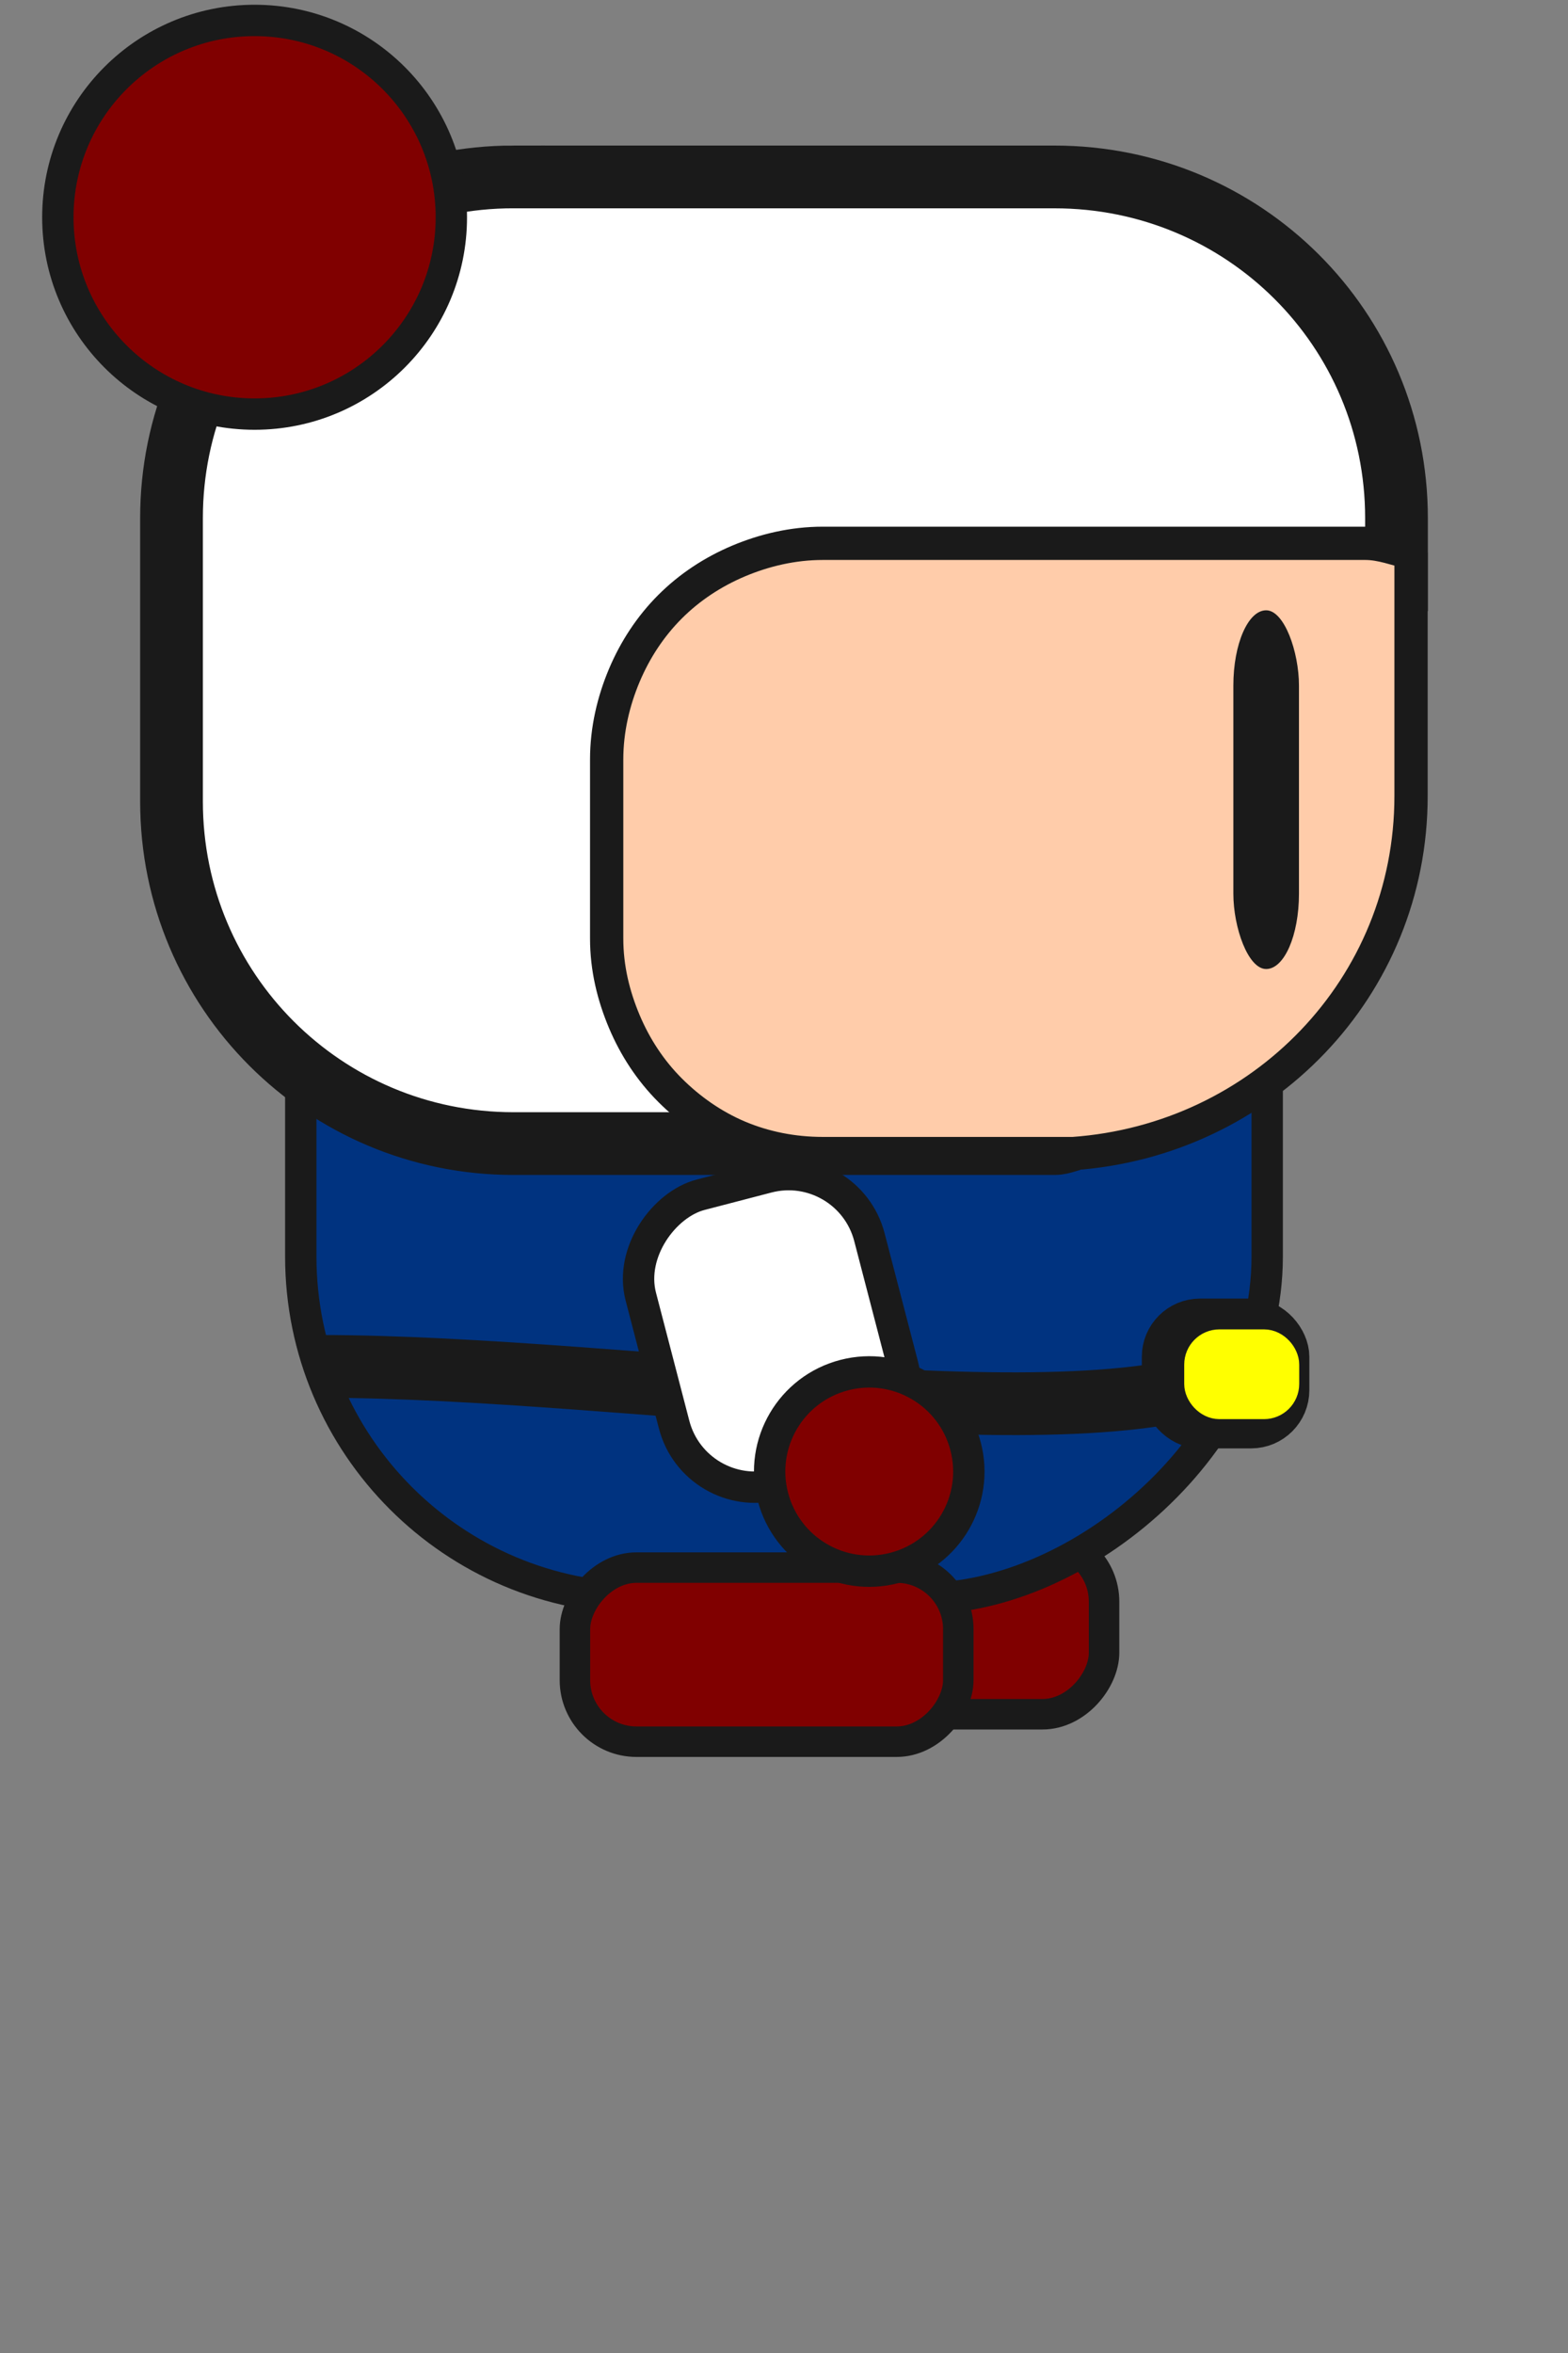 <?xml version="1.0" encoding="UTF-8" standalone="no"?>
<!-- Created with Inkscape (http://www.inkscape.org/) -->

<svg
   xmlns:dc="http://purl.org/dc/elements/1.1/"
   xmlns:cc="http://creativecommons.org/ns#"
   xmlns:rdf="http://www.w3.org/1999/02/22-rdf-syntax-ns#"
   xmlns:svg="http://www.w3.org/2000/svg"
   xmlns="http://www.w3.org/2000/svg"
   xmlns:sodipodi="http://sodipodi.sourceforge.net/DTD/sodipodi-0.dtd"
   xmlns:inkscape="http://www.inkscape.org/namespaces/inkscape"
   width="50"
   height="75"
   id="svg2"
   version="1.1"
   inkscape:version="0.48.5 r10040"
   inkscape:export-filename="/home/luisaugusto/Projetos/Bomberman/recursos/jogo/bombermanDireitaEsquerda.png"
   inkscape:export-xdpi="90"
   inkscape:export-ydpi="90"
   sodipodi:docname="bombermanDireitaEsquerda.svg">
  <rect width="100%" height="100%" fill="#808080" stroke="none"/>
  <defs
     id="defs4" />
  <sodipodi:namedview
     id="base"
     pagecolor="#ffffff"
     bordercolor="#666666"
     borderopacity="1.0"
     inkscape:pageopacity="0.0"
     inkscape:pageshadow="2"
     inkscape:zoom="3.5857143"
     inkscape:cx="-54.989661"
     inkscape:cy="8.9054261"
     inkscape:document-units="px"
     inkscape:current-layer="layer1"
     showgrid="false"
     showguides="true"
     inkscape:guide-bbox="true"
     inkscape:window-width="1366"
     inkscape:window-height="700"
     inkscape:window-x="0"
     inkscape:window-y="29"
     inkscape:window-maximized="1">
    <sodipodi:guide
       orientation="0,1"
       position="36.581,6.705"
       id="guide4035" />
  </sodipodi:namedview>
  <g
     inkscape:label="Camada 1"
     inkscape:groupmode="layer"
     id="layer1"
     transform="translate(0,-977.362)">
    <g
       id="g2997">
      <g
         transform="translate(-1.122,-3)"
         id="g3053">
        <rect
           style="fill:#800000;fill-opacity:1;stroke:#1a1a1a;stroke-width:0.972;stroke-opacity:1"
           id="rect2989-0-0-1-3-6-2"
           width="12.225"
           height="5.549"
           x="-36.328"
           y="1029.453"
           ry="1.962"
           transform="scale(-1,1)"
           inkscape:export-xdpi="90"
           inkscape:export-ydpi="90" />
        <rect
           style="fill:#003380;fill-opacity:1;stroke:#1a1a1a;stroke-opacity:1"
           id="rect2989-0-7"
           width="39.044"
           height="30.817"
           x="992.261"
           y="-41.53"
           ry="10.896"
           transform="matrix(0,1,-1,0,0,0)" />
        <path
           inkscape:connector-curvature="0"
           style="fill:#ffffff;fill-opacity:1;stroke:#1a1a1a;stroke-width:2;stroke-miterlimit:4;stroke-opacity:1;stroke-dasharray:none"
           d="m 17.497,986.001 c -6.036,0 -10.906,4.839 -10.906,10.875 l 0,9.031 c 0,6.036 4.87,10.906 10.906,10.906 l 17.25,0 c 0.266,0 0.488,-0.138 0.75,-0.156 l -7.531,0 c -0.897,0 -1.755,-0.173 -2.531,-0.5 -0.776,-0.327 -1.477,-0.821 -2.062,-1.406 -0.586,-0.586 -1.048,-1.287 -1.375,-2.062 -0.327,-0.776 -0.531,-1.603 -0.531,-2.5 l 0,-5.375 c 0,-0.897 0.204,-1.755 0.531,-2.531 0.327,-0.776 0.789,-1.477 1.375,-2.062 0.586,-0.586 1.287,-1.048 2.062,-1.375 0.776,-0.327 1.634,-0.531 2.531,-0.531 l 16.312,0 c 0.487,0 0.919,0.18 1.375,0.281 l 0,-1.719 c 0,-6.036 -4.87,-10.875 -10.906,-10.875 l -17.25,0 z"
           id="rect2989-71" />
        <path
           style="fill:none;stroke:#1a1a1a;stroke-width:2;stroke-linecap:butt;stroke-linejoin:round;stroke-miterlimit:4;stroke-opacity:1;stroke-dasharray:none"
           d="m 11.307,1023.914 c 9.875,5e-4 25.106,2.679 29.623,0"
           id="path3994-1"
           inkscape:connector-curvature="0"
           sodipodi:nodetypes="cc" />
        <rect
           style="fill:#1a1a1a;fill-opacity:1;stroke:#1a1a1a;stroke-width:1.62;stroke-linejoin:round;stroke-miterlimit:4;stroke-opacity:1;stroke-dasharray:none"
           id="rect3996-1"
           width="3.722"
           height="3.155"
           x="38.342"
           y="1022.563"
           ry="1.046" />
        <rect
           style="fill:#ffff00;fill-opacity:1;stroke:#ffff00;stroke-width:1.036;stroke-linejoin:round;stroke-miterlimit:4;stroke-opacity:1;stroke-dasharray:none"
           id="rect3996-3-5"
           width="2.631"
           height="1.825"
           x="39.402"
           y="1023.253"
           ry="0.605" />
        <rect
           style="fill:#800000;fill-opacity:1;stroke:#1a1a1a;stroke-width:0.972;stroke-opacity:1"
           id="rect2989-0-0-1-3-6-0"
           width="12.225"
           height="5.549"
           x="-31.68"
           y="1030.328"
           ry="1.962"
           transform="scale(-1,1)" />
        <rect
           style="fill:#ffffff;fill-opacity:1;stroke:#1a1a1a;stroke-width:1;stroke-opacity:1"
           id="rect2989-0-0-1-6"
           width="9.54"
           height="7.53"
           x="991.243"
           y="228.945"
           ry="2.662"
           transform="matrix(0.252,0.968,-0.968,0.252,0,0)" />
        <path
           sodipodi:type="arc"
           style="fill:#800000;fill-opacity:1;stroke:#1a1a1a;stroke-width:2.349;stroke-miterlimit:4;stroke-opacity:1;stroke-dasharray:none"
           id="path3761-6-3-4"
           sodipodi:cx="28.934263"
           sodipodi:cy="9.4521914"
           sodipodi:rx="7.4601593"
           sodipodi:ry="7.4601593"
           d="m 36.394,9.452 c 0,4.12 -3.34,7.46 -7.46,7.46 -4.12,0 -7.46,-3.34 -7.46,-7.46 0,-4.12 3.34,-7.46 7.46,-7.46 4.12,0 7.46,3.34 7.46,7.46 z"
           transform="matrix(0.412,-0.107,0.107,0.412,15.908,1026.468)" />
        <path
           style="fill:#ffccaa;fill-opacity:1;stroke:#1a1a1a;stroke-width:1.061;stroke-miterlimit:4;stroke-opacity:1;stroke-dasharray:none"
           d="m 46.117,997.978 c -0.483,-0.107 -0.942,-0.298 -1.458,-0.298 l -17.3,0 c -0.952,0 -1.862,0.217 -2.684,0.563 -0.823,0.347 -1.566,0.837 -2.187,1.458 -0.621,0.621 -1.111,1.365 -1.458,2.187 -0.347,0.823 -0.563,1.733 -0.563,2.684 l 0,5.7 c 0,0.952 0.217,1.829 0.563,2.651 0.347,0.823 0.837,1.566 1.458,2.187 0.621,0.621 1.365,1.144 2.187,1.491 0.823,0.347 1.733,0.53 2.684,0.53 l 7.987,0 c 6.007,-0.428 10.771,-5.282 10.771,-11.401 l 0,-7.755 z"
           id="path3007"
           inkscape:connector-curvature="0" />
        <rect
           style="fill:#1a1a1a;fill-opacity:1;stroke:none"
           id="rect3948-8-1"
           width="2.092"
           height="11.434"
           x="40.451"
           y="999.815"
           ry="2.399" />
      </g>
      <path
         transform="matrix(0.841,0,0,0.841,-16.215,976.338)"
         d="m 36.394,9.452 c 0,4.12 -3.34,7.46 -7.46,7.46 -4.12,0 -7.46,-3.34 -7.46,-7.46 0,-4.12 3.34,-7.46 7.46,-7.46 4.12,0 7.46,3.34 7.46,7.46 z"
         sodipodi:ry="7.4601593"
         sodipodi:rx="7.4601593"
         sodipodi:cy="9.4521914"
         sodipodi:cx="28.934263"
         id="path3761-3"
         style="fill:#800000;fill-opacity:1;stroke:#1a1a1a;stroke-width:1.189;stroke-miterlimit:4;stroke-opacity:1;stroke-dasharray:none"
         sodipodi:type="arc" />
    </g>
  </g>
</svg>

